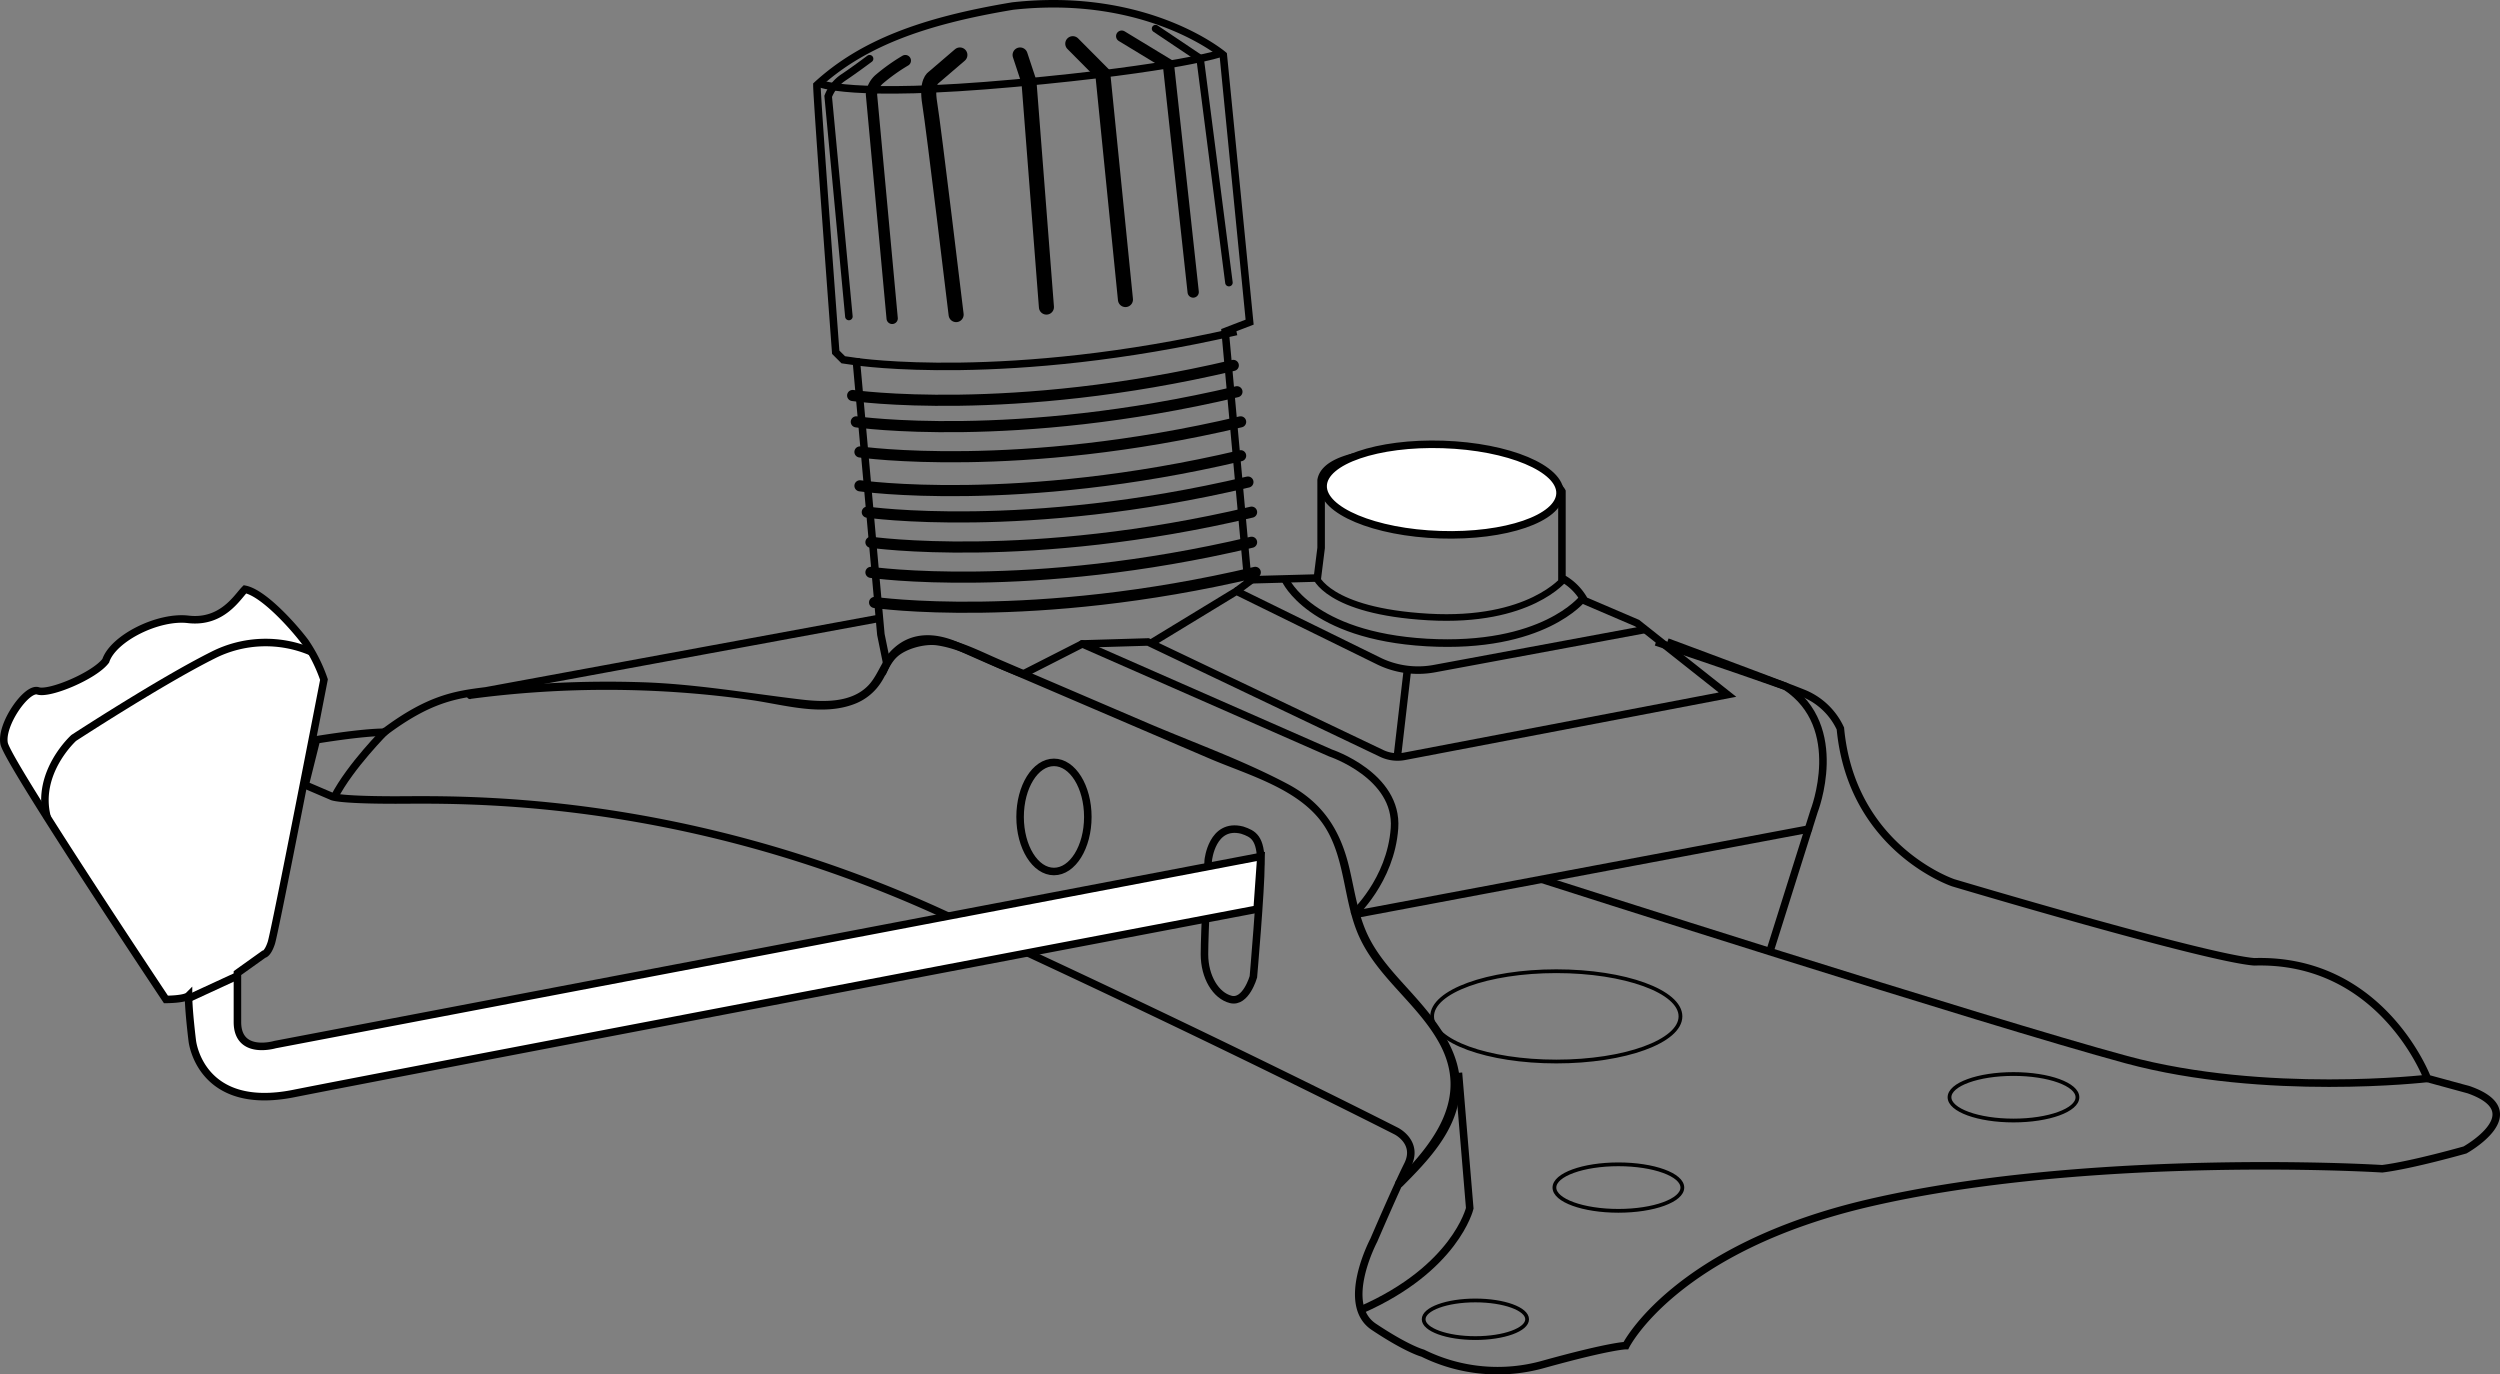 <svg xmlns="http://www.w3.org/2000/svg" viewBox="0 0 664.4 365.25"><rect x="0" y="0" width="664.4" height="365.25" fill="#808080" stroke="none"/><title>Ativo 2</title><g id="Camada_2" data-name="Camada 2"><g id="Camada_2-2" data-name="Camada 2"><path d="M443.1,170.61s35,13,37,14a18.5,18.5,0,0,1,9,9c3,32,30,41,30,41s67,20,80,21c34-1,46,31,46,31l11,3c17,6-1,16-1,16s-14,4-22,5c-17-1-84-3-136,9s-65,38-65,38-4,0-22,5a44.86,44.86,0,0,1-32-3s-4-1-13-7,0-23,0-23,6-14,9-20-3-9-3-9-51-26-121-58-129-30-145-30-17-1-17-1l-7-3,3-12s12-2,18-2c12-9,19-10,27-11l104.38-19.25" style="fill:none;stroke:#000;stroke-miterlimit:10;stroke-width:2px"/><path d="M125.1,185.73a273.87,273.87,0,0,1,74.68.33c8.72,1.27,18.77,4.36,27.38,1a14.54,14.54,0,0,0,7.05-5.8c1.42-2.17,2.25-4.89,4.21-6.69,2.43-2.24,7.41-3.52,10.6-3.06,6,.88,11.69,4.05,17.25,6.44l19,8.14,36.16,15.5c10.29,4.41,24.36,8.16,30.69,18.17,5.56,8.8,4.86,20,9.16,29.31,5,10.89,15.58,17.79,21.27,28.23,7.85,14.41-1.37,26.3-11.4,36.36a1.12,1.12,0,0,0,1.59,1.59c6.81-6.83,14.39-14.75,15.21-24.89.88-10.86-6.68-19.72-13.48-27.24-3.87-4.28-7.89-8.57-10.55-13.75-3-5.84-3.83-12.39-5.32-18.71-2.4-10.15-7.11-17.39-16.45-22.34-11.74-6.22-24.56-10.81-36.76-16l-39.78-17.05c-8.7-3.74-18.42-9.4-27.49-3.27-3.62,2.45-4.4,7-7.29,10.09-4.54,4.81-12.08,4.51-18.11,3.79-14-1.67-27.69-4.08-41.87-4.56a279.63,279.63,0,0,0-45.73,2.21c-1.42.19-1.44,2.44,0,2.25Z"/><path d="M321.1,228.61s1-10,9-8c3,1,5,2,5,9s-2,30-2,30-2,7-6,6-7-6-7-12S321.1,228.61,321.1,228.61Z" style="fill:none;stroke:#000;stroke-miterlimit:10;stroke-width:2px"/><path d="M335.1,227.61l-262,50s-10,3-10-6v-13l7-5s1,0,2-3,14-70,14-70a41.72,41.72,0,0,0-5-10c-3-4-11-13-16-14-2,2-6,9-15,8-8-1-20,5-22,11-3,4-15,9-18,8s-10,9-9,14,43,68,43,68,5,0,6-1c0,4,1,12,1,12s2,19,27,14,256-49,256-49Z" style="fill:#fff;stroke:#000;stroke-miterlimit:10;stroke-width:2px"/><ellipse cx="280.1" cy="217.11" rx="9" ry="14.5" style="fill:none;stroke:#000;stroke-miterlimit:10;stroke-width:2px"/><path d="M470.6,252.11l11.5-36.5s8.83-22.42-7.59-33.21c-15.83-5.58-34.41-11.79-34.41-11.79" style="fill:none;stroke:#000;stroke-miterlimit:10;stroke-width:2px"/><path d="M305.1,170.61l62.08,29.61a9.84,9.84,0,0,0,6.09.78l85.83-16.39-24-19-14-6a14.93,14.93,0,0,0-6-6v-23s-4-8-27-10-36,1-37,7v18l-1,8-18.5.5-6-66,6.5-2.5-7-71s-20-17-56-13c-24,4-40,10-52,21,0,4,5,71,5,71l2,2,3.5.5,6.5,72.5,1.57,7.71s5-10.85,19-4.53,17.24,7.34,17.24,7.34l15.71-8Z" style="fill:none;stroke:#000;stroke-miterlimit:10;stroke-width:2px"/><path d="M287.6,171.11l66,29s18,6,17,20-11,23-11,23l121-22.77" style="fill:none;stroke:#000;stroke-linecap:round;stroke-linejoin:bevel;stroke-width:2px"/><path d="M349.6,153.11s3,9.31,30,10.86,36.15-10.2,36.15-10.2" style="fill:none;stroke:#000;stroke-miterlimit:10;stroke-width:1.761px"/><path d="M341.6,154.11s6.59,14.86,37.55,16.64,41.45-11.68,41.45-11.68" style="fill:none;stroke:#000;stroke-miterlimit:10;stroke-width:2.019px"/><line x1="50.6" y1="265.11" x2="63.6" y2="259.11" style="fill:#fff;stroke:#000;stroke-miterlimit:10;stroke-width:2px"/><path d="M227.6,96.11s40,6,101-8" style="fill:none;stroke:#000;stroke-miterlimit:10;stroke-width:2px"/><path d="M226.6,105.11s41.82,6,101.16-8" style="fill:none;stroke:#000;stroke-linecap:round;stroke-miterlimit:10;stroke-width:2.959px"/><path d="M227.57,112.11s41.83,6,101.16-8" style="fill:none;stroke:#000;stroke-linecap:round;stroke-miterlimit:10;stroke-width:2.959px"/><path d="M228.54,120.11s41.83,6,101.17-8" style="fill:none;stroke:#000;stroke-linecap:round;stroke-miterlimit:10;stroke-width:2.959px"/><path d="M228.54,129.11s41.83,6,101.17-8" style="fill:none;stroke:#000;stroke-linecap:round;stroke-miterlimit:10;stroke-width:2.959px"/><path d="M230.49,136.11s41.83,6,101.16-8" style="fill:none;stroke:#000;stroke-linecap:round;stroke-miterlimit:10;stroke-width:2.959px"/><path d="M231.46,144.11s41.83,6,101.16-8" style="fill:none;stroke:#000;stroke-linecap:round;stroke-miterlimit:10;stroke-width:2.959px"/><path d="M231.46,152.11s41.83,6,101.16-8" style="fill:none;stroke:#000;stroke-linecap:round;stroke-miterlimit:10;stroke-width:2.959px"/><path d="M232.43,160.11s41.83,6,101.17-8" style="fill:none;stroke:#000;stroke-linecap:round;stroke-miterlimit:10;stroke-width:2.959px"/><path d="M217.6,22.11s8,4,52,0,55-8,55-8" style="fill:none;stroke:#000;stroke-miterlimit:10;stroke-width:2px"/><path d="M237.1,84.61l-5.5-59.5a6.19,6.19,0,0,1,2-4,50,50,0,0,1,7-5" style="fill:none;stroke:#000;stroke-linecap:round;stroke-miterlimit:10;stroke-width:3px"/><path d="M255.1,14.61l-7,6s-2,1-1,7,7,56,7,56" style="fill:none;stroke:#000;stroke-linecap:round;stroke-miterlimit:10;stroke-width:4px"/><path d="M225.6,84.11l-5.5-58.5a10.76,10.76,0,0,1,4-5c3-2,7-5,7-5" style="fill:none;stroke:#000;stroke-linecap:round;stroke-miterlimit:10;stroke-width:2px"/><polyline points="271.1 14.61 273.46 21.75 278.1 81.61" style="fill:none;stroke:#000;stroke-linecap:round;stroke-miterlimit:10;stroke-width:4px"/><polyline points="285.1 11.61 293.08 19.64 299.1 79.61" style="fill:none;stroke:#000;stroke-linecap:round;stroke-miterlimit:10;stroke-width:4px"/><polyline points="298.1 9.61 310.52 17.15 317.1 77.61" style="fill:none;stroke:#000;stroke-linecap:round;stroke-miterlimit:10;stroke-width:3px"/><polyline points="307.1 7.61 318.94 15.55 326.6 75.11" style="fill:none;stroke:#000;stroke-linecap:round;stroke-miterlimit:10;stroke-width:2px"/><path d="M102.6,194.11s-9.5,9.48-13.75,17.74" style="fill:none;stroke:#000;stroke-miterlimit:10;stroke-width:2px"/><path d="M387.6,285.11l3,36s-3.78,16-28.89,27" style="fill:none;stroke:#000;stroke-miterlimit:10;stroke-width:2px"/><path d="M645.1,286.61s-43,5-80-5-155.39-47.93-155.39-47.93" style="fill:none;stroke:#000;stroke-miterlimit:10;stroke-width:2px"/><ellipse cx="413.6" cy="270.11" rx="33" ry="12" style="fill:none;stroke:#000;stroke-miterlimit:10"/><ellipse cx="430.1" cy="315.61" rx="17" ry="6.18" style="fill:none;stroke:#000;stroke-miterlimit:10"/><ellipse cx="535.1" cy="291.61" rx="17" ry="6.18" style="fill:none;stroke:#000;stroke-miterlimit:10"/><ellipse cx="392.1" cy="350.61" rx="13.75" ry="5" style="fill:none;stroke:#000;stroke-miterlimit:10"/><path d="M437.22,167.29l-56,10.4a23.85,23.85,0,0,1-14.62-1.92l-38-18.66-23,14" style="fill:none;stroke:#000;stroke-miterlimit:10;stroke-width:2px"/><line x1="371.34" y1="201.22" x2="373.98" y2="178.45" style="fill:none;stroke:#000;stroke-miterlimit:10;stroke-width:2px"/><line x1="328.6" y1="157.11" x2="332.6" y2="154.11" style="fill:none;stroke:#000;stroke-miterlimit:10;stroke-width:2px"/><path d="M82.81,173.27a30.91,30.91,0,0,0-26.21.84c-14,7-37,22-37,22s-10.16,9.16-7.08,21.08" style="fill:none;stroke:#000;stroke-miterlimit:10;stroke-width:2px"/><ellipse cx="383.1" cy="130.11" rx="12" ry="31.5" transform="translate(240.44 508.71) rotate(-88.11)" style="fill:#fff;stroke:#000;stroke-miterlimit:10;stroke-width:2px"/></g></g></svg>